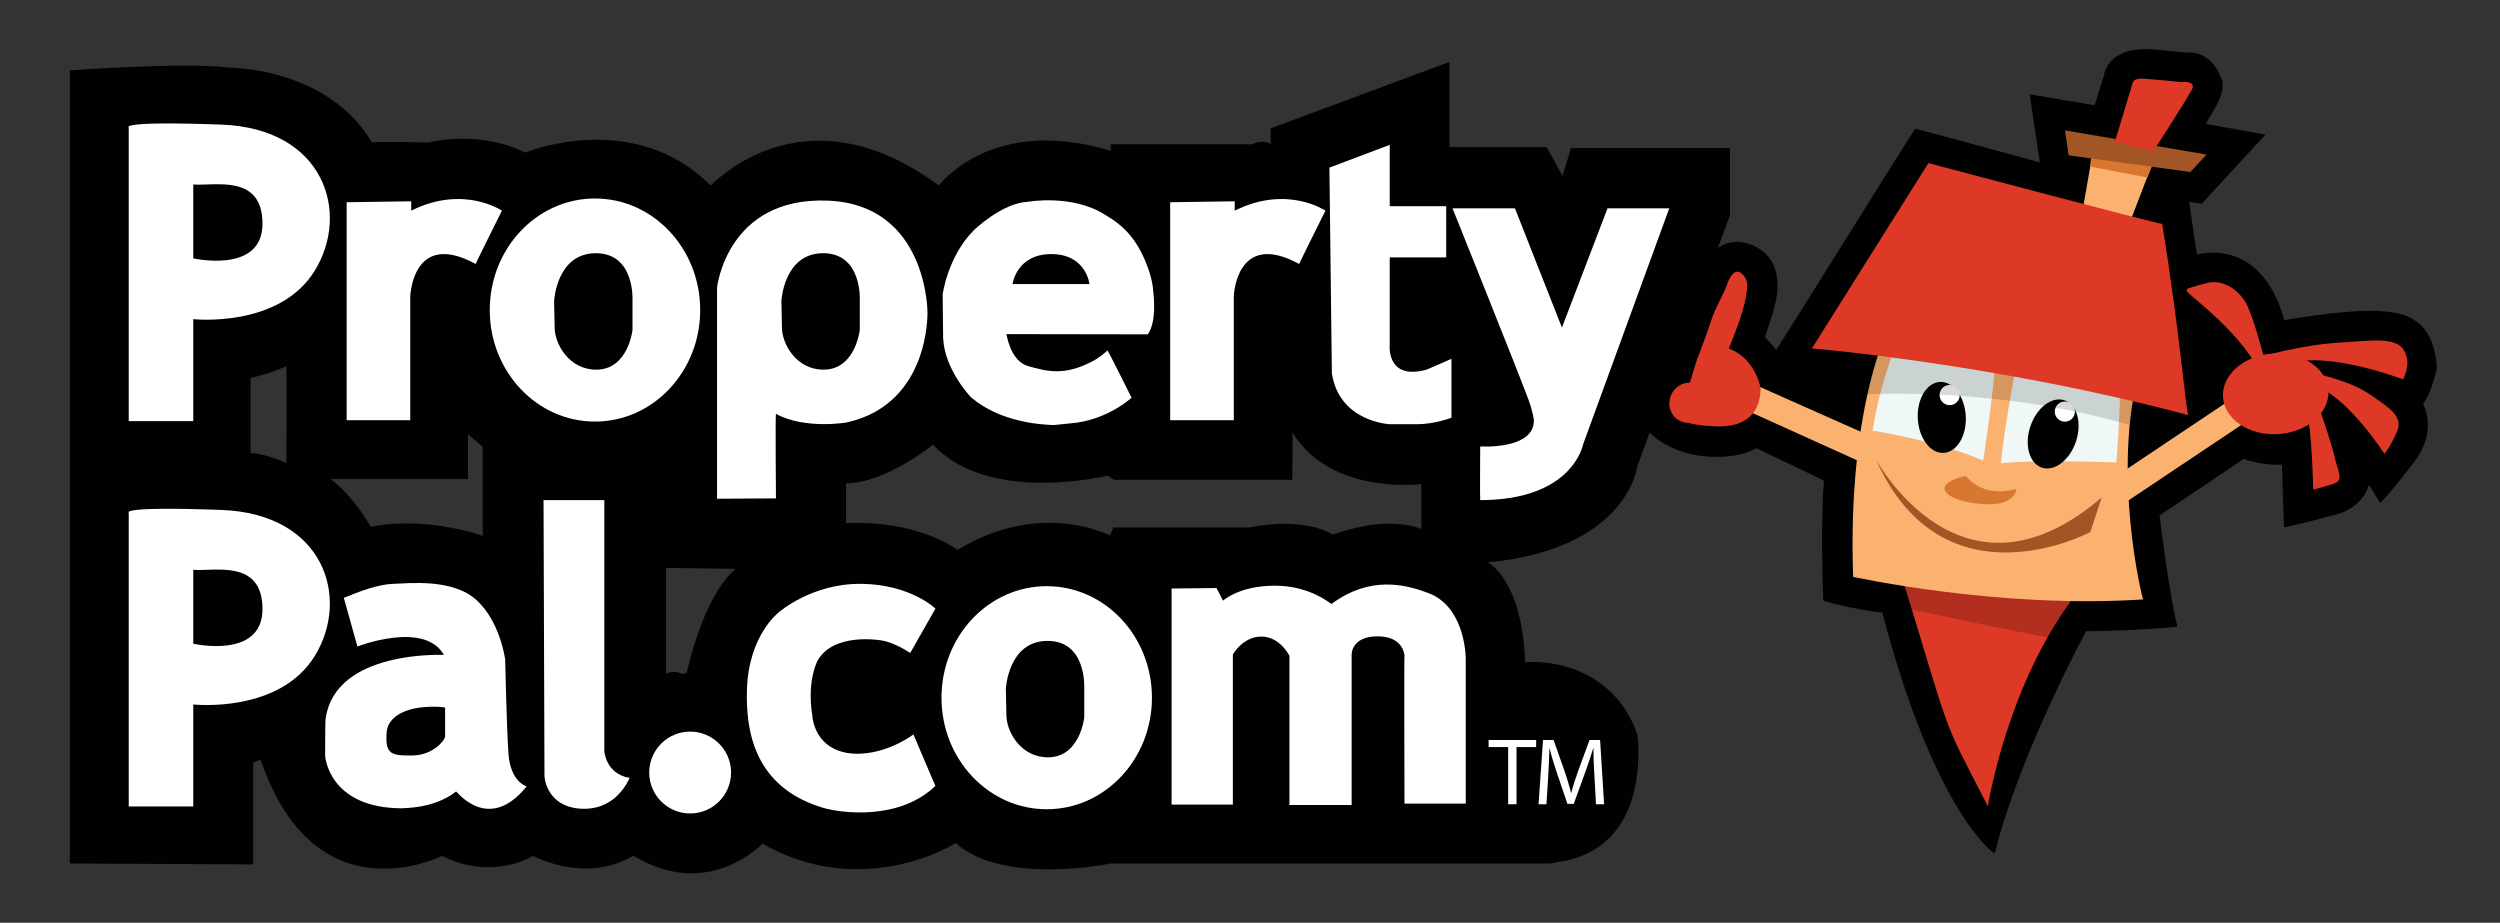 <?xml version="1.0" encoding="utf-8"?>
<!DOCTYPE svg PUBLIC "-//W3C//DTD SVG 1.1//EN" "http://www.w3.org/Graphics/SVG/1.1/DTD/svg11.dtd">
<svg version="1.1" id="Layer_1" xmlns="http://www.w3.org/2000/svg" xmlns:xlink="http://www.w3.org/1999/xlink" x="0px" y="0px"
	 width="330px" height="121.797px" viewBox="0 0 330 121.797" enable-background="new 0 0 330 121.797" xml:space="preserve">
<rect x="0" y="0" width="330" height="121.797" fill="#333333" stroke="none"/>
<g>
	<g>
		<g>
			<g>
				<path fill="#010101" d="M9.585,9.288"/>
				<path fill="#010101" d="M216.131,61.511l12.223-33.087v-8.889h-20.987l-1.111,3.704l-2.099-3.827h-12.84V8.177l-23.58,8.766
					v2.099c-0.864-0.741-2.469,0-2.469,0h-18.642v0.864c-15.926-4.815-22.716,4.691-22.716,4.567c-18.148-13.333-30,0.124-30.124,0
					c-10.247-10.247-24.568-4.321-24.445-4.321c-6.173-3.086-12.716-1.358-12.716-1.358s-7.408-0.124-7.531,0
					c-5.926-10-19.012-9.876-19.012-9.876c-5.433-0.741-20.865,0.37-20.865,0.37V113.98l24.198,0.123v-13.457
					c0,0,0.925-0.309,0.99-0.361c7.286,21.348,24.072,12.584,23.948,12.708c6.791,3.333,11.976,0,11.976,0
					c8.396,3.827,13.21-0.247,13.334-0.001c10.123,6.05,17.037-1.852,17.037-1.604c13.21,7.53,25.432,0,25.432-0.123
					c6.296,5.68,20.494,2.717,20.494,2.717h57.407c0,0,0.987,0,1.11-0.125c13.211-1.48,10.988-16.789,10.988-16.914
					c-3.703-10.492-14.691-9.629-14.814-9.506c-0.371-10.987-4.938-13.211-4.938-13.211
					C214.896,72.499,216.131,61.511,216.131,61.511z M37.795,61.11c0,0-2.871-1.296-4.722-1.296v-9.908c0,0,2.778-0.648,4.722-1.574
					C37.888,48.424,37.795,61.11,37.795,61.11z M63.722,70.739c0,0-7.315-2.687-14.815-1.203c0.092,0.093-2.129-3.981-5.278-6.298
					h18.148v-5.925l1.944,1.667L63.722,70.739L63.722,70.739z M90.636,88.857c0,0-0.617,0.123-0.679,0.062
					c-1.049-0.494-2.037,0-2.037,0V74.968c0,0,9.136,0.124,9.198,0.124C92.735,78.732,90.636,88.857,90.636,88.857z M187.611,69.813
					c-5.186-1.944-11.666,0.834-11.666,0.74c-4.444-2.5-10.926-0.925-10.926-0.925h-18.056c0,0-0.463,1.11-0.463,1.019
					c-10.926-4.631-20.093,2.037-20.093,1.944c-6.296-4.26-14.722-3.521-14.722-3.521v-5.276c5.277,0,11.574-5.185,11.481-5.093
					c7.408,7.963,23.056,4.074,23.056,4.074l0.833,0.556h23.519c0,0,0.093-6.204,0-6.296c5.093,8.425,17.037,6.851,17.037,6.851
					V69.813L187.611,69.813z"/>
				<path fill="#FFFFFF" d="M16.993,16.819v38.766h8.519V42.128c0,0,11.358,1.234,16.049-6.42s1.235-18.766-12.346-19.259
					C15.635,15.955,16.993,16.819,16.993,16.819z"/>
				<path fill="#010101" d="M25.512,24.35v9.753c0,0,9.136,2.099,9.136-4.568C34.647,22.869,28.228,24.597,25.512,24.35z"/>
				<path fill="#FFFFFF" d="M45.759,26.696v28.766h8.395V39.165c0,0,0.247-8.889,8.642-4.32c-0.124,0.123,3.457-7.037,3.457-7.037
					s-5.062-3.457-11.975,0v-1.235L45.759,26.696z"/>
				<ellipse fill="#FFFFFF" cx="78.537" cy="40.924" rx="13.889" ry="14.723"/>
				<path fill="#010101" d="M73.143,39.744c0,0,0.301-6.32,5.509-6.32s4.838,6.273,4.838,6.273v3.843c0,0-0.556,5.255-4.792,5.255
					c-3.588,0-5.509-3.403-5.486-5.648L73.143,39.744z"/>
				<path fill="#FFFFFF" d="M102.426,65.785c0,0-0.092-11.157,0-11.157c3.889,2.13,9.63,1.111,9.444,1.111
					c10.927-2.5,10.556-14.537,10.556-14.537s0-14.259-13.241-14.722c-13.241-0.463-14.537,11.481-14.537,11.481v27.871
					L102.426,65.785z"/>
				<path fill="#010101" d="M103.144,39.744c0,0,0.301-6.32,5.51-6.32c5.208,0,4.837,6.273,4.837,6.273v3.843
					c0,0-0.556,5.255-4.792,5.255c-3.588,0-5.509-3.403-5.486-5.648L103.144,39.744z"/>
				<path fill="#FFFFFF" d="M139.093,56.109c-1.542-0.062-6.994-0.303-10.926-3.673c0,0-3.488-3.611-3.673-7.809l-0.062-5.771
					c0,0,0.649-4.969,4.105-8.457c0,0,3.704-3.611,7.161-3.766c0,0,5.864-1.049,10.185,1.729c0.988,0.617,3.117,1.759,4.723,4.876
					c1.606,3.117,1.613,5.186,1.613,5.186s0.578,3.981-0.719,5.71c0.031,0-18.642-0.031-18.642-0.031s0.495,3.58,2.871,4.228
					s4.661,1.358,8.426-0.617c0,0,0.802-0.339,2.037-1.451c0.062,0,3.179,6.234,3.179,6.234s-3.285,3.058-8.18,3.396L139.093,56.109
					z"/>
				<path fill="#010101" d="M133.653,37.498h10.162c0,0-0.439-3.958-5.046-3.958S133.653,37.498,133.653,37.498z"/>
				<path fill="#FFFFFF" d="M154.464,26.696v28.766h8.395V39.165c0,0,0.247-8.889,8.643-4.32c-0.123,0.123,3.457-7.037,3.457-7.037
					s-5.063-3.457-11.976,0v-1.235L154.464,26.696z"/>
				<path fill="#FFFFFF" d="M175.482,22.128l7.963-3.009v8.102h7.453v6.759h-7.453v10.417v1.019c0,0-0.557,4.861,4.861,3.38
					c1.342-0.556,3.286-1.436,3.286-1.436v7.778c0,0-2.198,0.856-4.536,0.856c-2.339,0-3.611,0-3.611,0s-6.666-0.278-7.639-6.736
					C175.807,49.234,175.482,22.128,175.482,22.128z"/>
				<path fill="#FFFFFF" d="M191.732,27.498h8.24l6.203,15.741l6.02-15.741h8.147l-11.389,31.204c0,0-1.343,7.313-13.565,7.313
					c-0.046,0,0-7.083,0-7.083s7.037,0.463,7.084-3.38c0.047,0-0.139-1.25-0.74-2.87C200.064,48.239,191.732,27.498,191.732,27.498z
					"/>
				<path fill="#FFFFFF" d="M16.993,67.684v38.767h8.519V92.992c0,0,11.358,1.234,16.049-6.42s1.235-18.766-12.346-19.26
					C15.635,66.818,16.993,67.684,16.993,67.684z"/>
				<path fill="#010101" d="M25.512,75.214v9.754c0,0,9.136,2.101,9.136-4.567C34.647,73.732,28.228,75.462,25.512,75.214z"/>
				<path fill="#FFFFFF" d="M45.388,78.918l1.79,6.421c0,0,8.828-3.457,11.42,1.111c-0.062,0-14.383-0.681-15.617,8.454
					c-0.062,0.063-0.062,4.879-0.062,4.879s0.432,6.912,10.185,6.912c0.062-0.062,4.136,0.123,7.099-2.221
					c0.062-0.063,4.259,5.616,9.321-0.68c-0.124,0-2.161-0.68-2.408-4.32c-0.247-3.644-0.432-12.408-0.432-12.408
					s-0.618-4.938-3.766-7.84c-3.148-2.9-8.951-2.223-10.988-2.16C49.895,77.129,47.487,78.055,45.388,78.918z"/>
				<path fill="#010101" d="M55.45,93.395c0,0-4.198,0.369-4.414,3.303c-0.216,2.934,0.679,3.057,3.426,3.023
					c2.747-0.029,4.291-2.066,4.291-2.498c0-0.434,0-3.828,0-3.828S57.58,93.146,55.45,93.395z"/>
				<path fill="#FFFFFF" d="M71.747,66.018h8.025v33.086c0,0,0.124,3.024,3.333,3.582c-0.062,0.062-1.543,4.073-5.988,4.073
					c-4.444,0-5.247-3.396-5.247-4.444S71.747,66.018,71.747,66.018z"/>
				<circle fill="#FFFFFF" cx="91.099" cy="101.975" r="5.402"/>
				<path fill="#FFFFFF" d="M120.143,86.202l3.333-5.864c0,0-3.271-3.209-9.815-3.271c-6.543-0.062-10.864,3.767-10.864,3.767
					s-3.951,2.963-4.198,10.123s2.037,13.271,10.062,15.68c2.346,0.679,10,1.729,14.815-2.901c0,0.063-2.901-6.789-2.901-6.789
					s-2.963,2.283-6.79,2.531c-3.827,0.246-6.358-1.791-6.605-5.371c0,0-0.679-3.703,0.679-6.791
					c2.099-3.95,8.519-2.776,8.519-2.776C118.229,84.844,120.143,86.202,120.143,86.202z"/>
				<ellipse fill="#FFFFFF" cx="138.167" cy="92.097" rx="13.889" ry="14.723"/>
				<path fill="#010101" d="M132.773,90.917c0,0,0.301-6.319,5.51-6.319c5.208,0,4.838,6.273,4.838,6.273v3.843
					c0,0-0.556,5.254-4.792,5.254c-3.588,0-5.509-3.401-5.486-5.647L132.773,90.917z"/>
				<path fill="#FFFFFF" d="M170.207,86.572v19.691h8.209V86.419c0,0-0.079-2.424,3.425-2.424c3.503,0,3.552,2.577,3.552,2.577
					c-0.063-0.063,0,19.506,0,19.506h8.086V87.005c0,0,0.063-6.356-4.443-8.519c-3.581-1.481-8.271-2.471-13.271,1.234
					c-0.063,0.062-2.718-2.408-7.47-2.408c-4.753,0-6.853,1.977-6.853,1.977l-0.864-1.667l-5.926,0.062v28.52h8.087V86.389
					c0,0,1.294-2.361,3.764-2.361C168.973,84.027,170.207,86.572,170.207,86.572z"/>
				<g>
					<path fill="#FFFFFF" d="M199.076,98.611h-2.58V97.68h6.277v0.932h-2.592v7.549h-1.105V98.611z"/>
					<path fill="#FFFFFF" d="M210.461,102.438c-0.063-1.184-0.139-2.604-0.126-3.662h-0.037c-0.29,0.994-0.642,2.052-1.069,3.222
						l-1.496,4.114H206.9l-1.371-4.039c-0.403-1.194-0.742-2.289-0.981-3.297h-0.024c-0.025,1.058-0.088,2.479-0.164,3.75
						l-0.227,3.636h-1.045l0.592-8.479h1.396l1.447,4.103c0.352,1.044,0.642,1.976,0.854,2.856h0.037
						c0.214-0.855,0.517-1.787,0.894-2.856l1.51-4.103h1.396l0.528,8.479h-1.069L210.461,102.438z"/>
				</g>
				<path fill="#010101" d="M226.417,33.013c0,0,2.251-2.251,5.647-0.276c3.396,1.974,2.565,6.16,2.25,7.463
					c-0.314,1.303-1.342,4.304-1.342,4.304s1.145,1.145,1.461,1.698c0.039,0.079,16.032-25.589,18.362-29.222
					c0-0.04,16.468,4.462,16.468,4.462l-1.344-9.003l8.569,1.461l1.225-3.91c0,0,0.354-4.067,6.792-3.435
					c2.369,0.236,4.305,0.395,4.305,0.395s3.198-0.434,4.58,3.87c0,1.106,0.08,1.896-2.25,5.529c0.039,0,7.897,1.421,7.897,1.421
					l-8.411,9.122l-1.659-0.237l1.027,6.95c0,0,8.411-2.606,11.53,8.648c0.039,0,7.227-1.264,11.412-1.224
					c4.187,0.04,8.293,0.71,8.728,7.542c0,0.079-0.671,3.238-1.815,4.778c0,0,2.014,3.436-1.146,7.583
					c-3.159,4.146-4.501,5.488-4.501,5.488l-1.501-2.447c0,0-0.594,2.922-4.344,3.948c-3.752,1.027-6.871,1.698-6.871,1.698
					l-0.276-8.293c0,0-2.212,0.236-5.056-0.75c-0.039,0.079-11.096,7.463-11.096,7.463s1.303,10.584,2.368,14.689
					c0.039,0.039-6.081,0.554-12.044,0.592c-0.04,0-8.912,16.48-12.07,29.328c0,0.211-7.897-5.266-14.849-31.801
					c0,0.104-5.476-0.738-7.792-1.58c0,0-0.422-10.319,0.104-15.797c-0.104-0.104-8.949-4.317-8.949-4.317s-2.317,1.58-7.057,1.053
					c-4.738-0.526-7.056-3.159-7.056-3.159l-0.948-0.421l7.793-24.537L226.417,33.013z"/>
				<path fill="#DE3926" d="M262.398,106.436c0,0,2.488-16.063,11.543-27.881c-0.127-0.041-23.854-5.568-23.854-5.568
					C258.121,99.08,255.813,93.575,262.398,106.436z"/>
				<path opacity="0.2" fill="#010101" enable-background="new    " d="M250.418,74.063c0.736,2.402,1.385,4.526,1.957,6.412
					c5.521,1.172,13.285,2.793,17.907,3.645c1.079-1.904,2.295-3.782,3.659-5.563c-0.072-0.024-7.834-1.834-14.483-3.386
					L250.418,74.063z"/>
				<polygon fill="#FBB170" points="249.156,58.567 230.125,50.101 229.646,53.759 248.796,62.417 				"/>
				<polygon fill="#FBB170" points="294.177,52.929 279.205,62.945 280.02,66.682 296.42,55.719 				"/>
				
					<ellipse transform="matrix(0.061 0.998 -0.998 0.061 333.99 -251.067)" fill="#DE3926" cx="300.476" cy="52.034" rx="5.328" ry="6.969"/>
				<path fill="#DE3926" d="M298.934,47.502c0,0-1.598-6.208-2.592-7.724c-0.994-1.515-2.938-3.108-5.367-2.328
					c-1.375,0.354-2.123,0.626-2.123,0.626s-0.488,0.12,0.037,0.628c0.527,0.508,6.25,4.932,8.719,9.194
					C297.614,48.033,298.934,47.502,298.934,47.502z"/>
				<path fill="#DE3926" d="M298.146,47.145c0,0,5.621-1.606,10.424-1.901c4.802-0.294,8.273-0.958,9.019,1.608
					c0.584,1.451-0.388,3.222-0.388,3.222s-9.965-3.803-14.947-2.056L298.146,47.145z"/>
				<path fill="#DE3926" d="M305.395,49.268c0,0,4.648,0.885,7.422,2.787c2.774,1.902,4.461,2.97,3.551,5.008
					c-0.909,2.038-1.627,2.848-1.627,2.848s-4.631-7.193-8.736-8.789L305.395,49.268z"/>
				<path fill="#DE3926" d="M305.85,53.023c0,0,1.849,5.157,2.405,7.645c0.478,1.908,1.116,2.77-0.298,3.217
					s-2.611,0.746-2.611,0.746s-0.158-7.693-0.88-10.667C304.462,53.919,305.85,53.023,305.85,53.023z"/>
				<path fill="#FBB170" d="M244.617,76.145c0,0,19.197,4.241,38.285,2.979c-0.168-0.188-4.187-16.923-0.482-30.299
					c-0.084-0.095-32.658-6.6-32.658-6.6S243.794,52.85,244.617,76.145z"/>
				<polygon fill="#FBB170" points="276.264,19.979 274.875,27.911 281.029,29.64 284.462,20.707 				"/>
				<path fill="#D87730" d="M259.532,62.848c0,0,1.979,2.959,6.63,1.69c0.043,0.048-0.189,2.375-4.536,1.996
					c-4.347-0.38-5.21-1.716-4.901-2.351C257.034,63.55,258.721,62.889,259.532,62.848z"/>
				<path fill="#A25525" d="M277.423,65.657l-1.496,4.569c0,0-19.354,10.366-28.268-9.504
					C247.662,60.655,258.876,81.613,277.423,65.657z"/>
				<path fill="#EFF8F7" d="M247.188,56.842c0,0,8.701,1.345,14.588,3.97c0.035-0.032,1.543-10.277,1.676-14.086l-12.809-1.597
					l-0.164-0.078C250.479,45.051,248.114,50.548,247.188,56.842z"/>
				<path fill="#EFF8F7" d="M264.117,61.159c0,0,3.885-0.539,15.244-0.112c-0.002,0.034,0.847-10.488,0.289-11.874l-13.33-1.899
					C266.32,47.273,264.545,56.387,264.117,61.159z"/>
				<g>
					<g>
						<defs>
							<path id="SVGID_1_" d="M247.287,57.327c0,0,8.76,0.883,14.777,3.193c0.033-0.034,0.996-10.344,0.928-14.155l-12.875-0.917
								l-0.168-0.069C249.949,45.378,247.879,50.993,247.287,57.327z"/>
						</defs>
						<clipPath id="SVGID_2_">
							<use xlink:href="#SVGID_1_"  overflow="visible"/>
						</clipPath>
						
							<ellipse transform="matrix(-0.053 -0.999 0.999 -0.053 214.746 314.109)" clip-path="url(#SVGID_2_)" fill="#010101" cx="256.34" cy="55.211" rx="4.687" ry="3.17"/>
					</g>
				</g>
				<g>
					<g>
						<defs>
							<path id="SVGID_3_" d="M263.234,58.794c0,0,3.854,0.726,14.485,4.749c-0.013,0.031,4.144-9.672,4.057-11.163l-12.03-6.046
								C269.746,46.333,265.16,54.407,263.234,58.794z"/>
						</defs>
						<clipPath id="SVGID_4_">
							<use xlink:href="#SVGID_3_"  overflow="visible"/>
						</clipPath>
						
							<ellipse transform="matrix(0.319 -0.948 0.948 0.319 130.314 295.801)" clip-path="url(#SVGID_4_)" fill="#010101" cx="270.875" cy="57.272" rx="4.687" ry="3.171"/>
					</g>
				</g>
				<circle fill="#FFFFFF" cx="257.357" cy="52.146" r="1.332"/>
				<circle fill="#FFFFFF" cx="272.561" cy="54.329" r="1.332"/>
				<polygon fill="#D87730" points="276.084,20.328 275.893,21.982 283.461,23.438 284.207,21.547 				"/>
				<polygon fill="#A25525" points="272.581,17.207 273.055,20.502 289.136,22.706 291.259,20.404 				"/>
				<path opacity="0.15" fill="#010101" enable-background="new    " d="M257.133,43.7c-2.581-0.13-5.273-0.158-8.043-0.046
					c-0.652,1.527-1.673,4.295-2.583,8.382c4.657-0.185,19.505-0.343,34.611,4.063c0.237-2.457,0.649-4.917,1.302-7.274
					C282.361,48.759,266.747,45.624,257.133,43.7z"/>
				<path fill="#DE3926" d="M239.171,45.99c0,0,24.378,2.037,49.729,8.818c-0.359-0.021-1.01-9.972-3.494-25.259
					c-0.012,0.18-30.859-8.02-30.859-8.02L239.171,45.99z"/>
				<path fill="#DE3926" d="M279.154,18.737l2.373-7.827c0,0,0.035-0.606,1.383-0.523c1.346,0.083,5.04,0.445,5.04,0.445
					s2.313-0.264,1.204,1.29c-0.84,1.57-4.942,7.873-4.942,7.873L279.154,18.737z"/>
				<path fill="#DE3926" d="M232.409,51.303c0,0-0.716-4.992-5.771-5.687c-0.02-0.046-1.99-0.756-2.932,2.773
					c-0.939,3.529-2.284,6.004-2.284,6.004s-1.112,1.648,5.058,1.886C232.648,56.517,232.316,51.802,232.409,51.303z"/>
				<path fill="#DE3926" d="M224.014,47.479c0,0,1.418-3.752,1.889-5.247c0.473-1.495,1.658-3.498,1.977-4.441
					c0.316-0.944,1.176-3.084,2.48-1.153c1.307,1.932-2.787,10.793-2.787,10.793s-0.234-2.29-0.922,0.269
					C225.963,50.257,224.014,47.479,224.014,47.479z"/>
				
					<ellipse transform="matrix(-0.386 0.922 -0.922 -0.386 357.953 -131.72)" fill="#DE3926" cx="222.792" cy="53.211" rx="2.66" ry="2.519"/>
			</g>
		</g>
	</g>
</g>
</svg>
